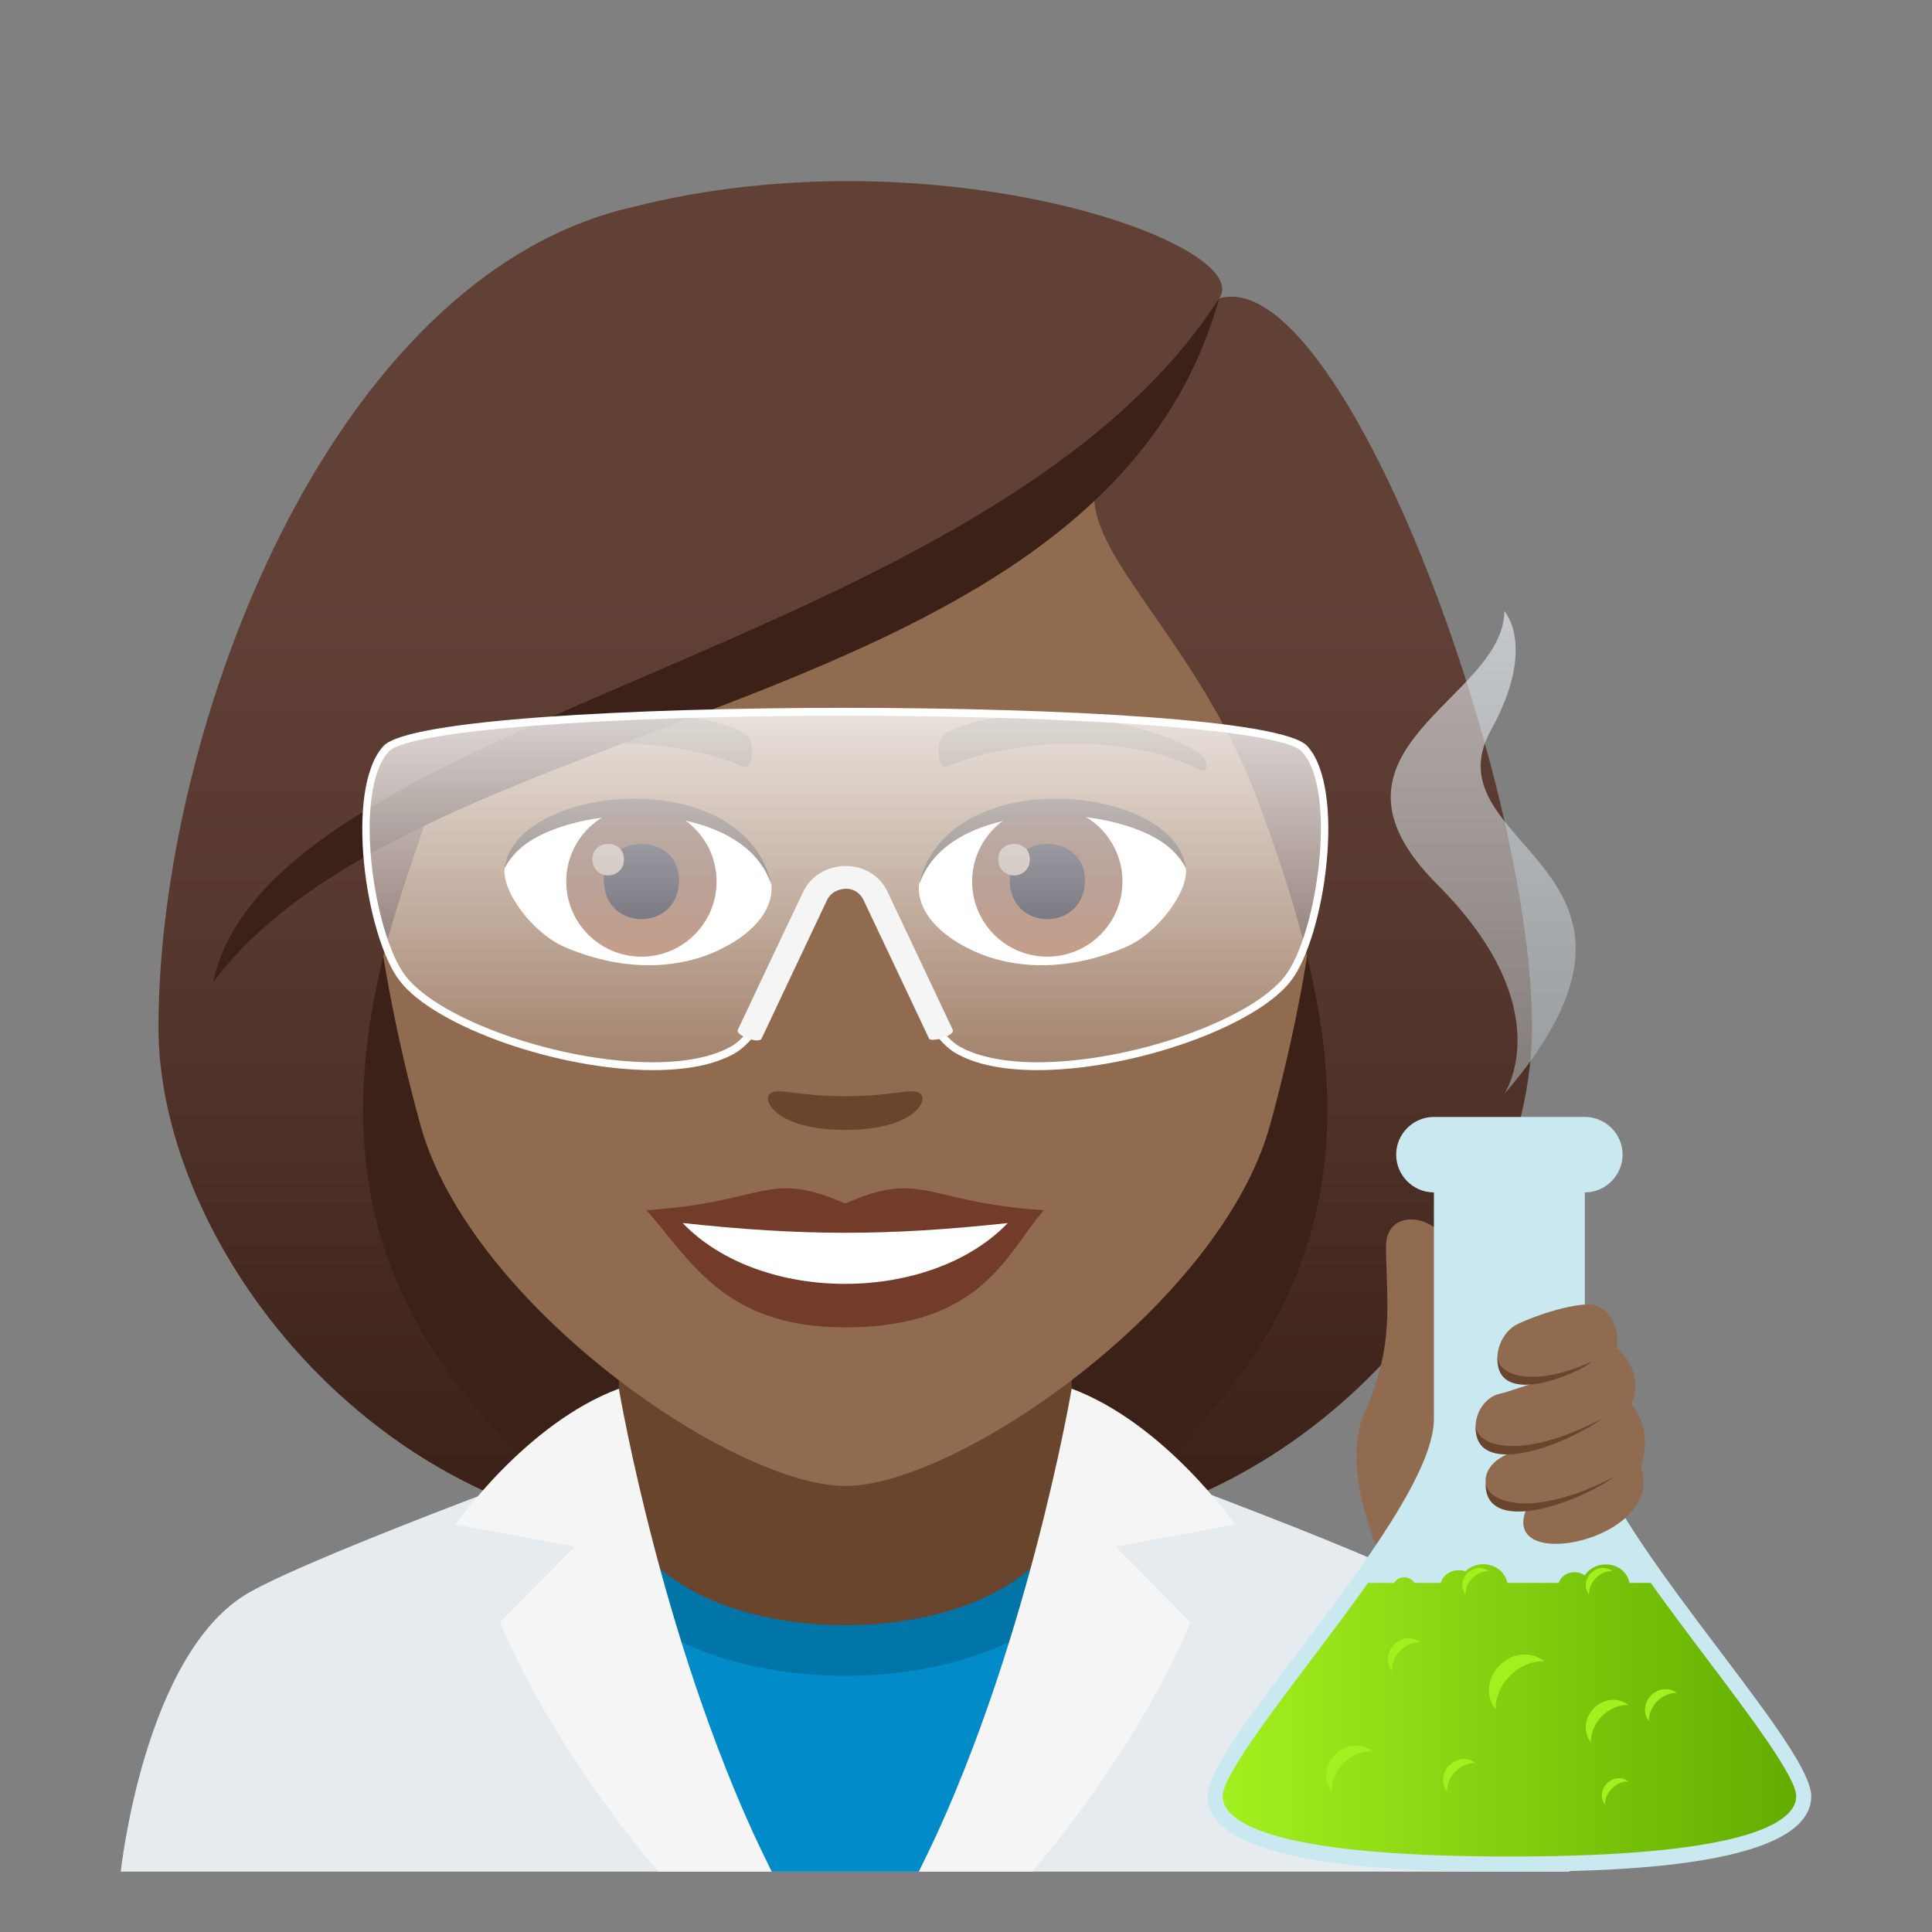 <?xml version="1.0" encoding="utf-8"?>
<!-- Generator: Adobe Illustrator 15.0.0, SVG Export Plug-In . SVG Version: 6.00 Build 0)  -->
<!DOCTYPE svg PUBLIC "-//W3C//DTD SVG 1.1//EN" "http://www.w3.org/Graphics/SVG/1.1/DTD/svg11.dtd">
<svg version="1.1" id="Layer_1" xmlns:x="http://ns.adobe.com/Extensibility/1.0/" xmlns:i="http://ns.adobe.com/AdobeIllustrator/10.0/" xmlns:graph="http://ns.adobe.com/Graphs/1.0/"
	 xmlns="http://www.w3.org/2000/svg" xmlns:xlink="http://www.w3.org/1999/xlink" xmlns:a="http://ns.adobe.com/AdobeSVGViewerExtensions/3.0/"
	 x="0px" y="0px" width="64px" height="64px" viewBox="0 0 64 64" enable-background="new 0 0 64 64" xml:space="preserve">
<rect x="0" y="0" width="64" height="64" fill="#808080" stroke="none"/>
<path fill="#3B2118" d="M35.582,50.742c15.168-6.066,13.65-20.477,13.65-20.477H6.766c0,0-1.516,14.411,13.648,20.477
	c0,0,3.035,0.758,7.584,0.758C32.549,51.5,35.582,50.742,35.582,50.742z"/>
<linearGradient id="SVGID_1_" gradientUnits="userSpaceOnUse" x1="43.166" y1="51.498" x2="43.166" y2="6.114">
	<stop  offset="0.05" style="stop-color:#3B2118"/>
	<stop  offset="0.112" style="stop-color:#40251C"/>
	<stop  offset="0.476" style="stop-color:#58392F"/>
	<stop  offset="0.7" style="stop-color:#614036"/>
	<a:midPointStop  offset="0.05" style="stop-color:#3B2118"/>
	<a:midPointStop  offset="0.4" style="stop-color:#3B2118"/>
	<a:midPointStop  offset="0.7" style="stop-color:#614036"/>
</linearGradient>
<path fill="url(#SVGID_1_)" d="M43.332,31.804c1.553,6.532,0.734,12.999-7.75,18.938c9.102-1.518,15.168-10.111,15.168-16.705
	L43.332,31.804z"/>
<linearGradient id="SVGID_2_" gradientUnits="userSpaceOnUse" x1="1767.98" y1="51.498" x2="1767.98" y2="6.114" gradientTransform="matrix(-1 0 0 1 1780.814 0)">
	<stop  offset="0.05" style="stop-color:#3B2118"/>
	<stop  offset="0.112" style="stop-color:#40251C"/>
	<stop  offset="0.476" style="stop-color:#58392F"/>
	<stop  offset="0.7" style="stop-color:#614036"/>
	<a:midPointStop  offset="0.05" style="stop-color:#3B2118"/>
	<a:midPointStop  offset="0.4" style="stop-color:#3B2118"/>
	<a:midPointStop  offset="0.7" style="stop-color:#614036"/>
</linearGradient>
<path fill="url(#SVGID_2_)" d="M12.666,31.804c-1.551,6.532-0.732,12.999,7.752,18.938C11.316,49.225,5.25,40.631,5.25,34.037
	L12.666,31.804z"/>
<path fill="#E6EBEF" d="M8.256,52.752c2.4-1.365,12.363-4.969,12.363-4.969h14.84c0,0,9.955,3.596,12.342,4.965
	C51.271,54.732,52,62,52,62H4C4,62,4.775,54.729,8.256,52.752z"/>
<path fill="#018BC9" d="M30.441,62L37,48.602c0,0-2.742,5.369-9,5.369s-8.998-5.369-9-5.369L25.561,62H30.441z"/>
<path fill="#0175A8" d="M19,49.422c0,8.123,18,8.123,18,0l-1.543-0.535H20.5L19,49.422z"/>
<path fill="#69452D" d="M20.5,49.07c0,6.359,15,6.359,15,0c0-2.164,0-7.158,0-7.158h-15C20.5,41.912,20.5,46.906,20.5,49.07z"/>
<path fill="#F5F5F5" d="M34.191,62c0,0,3.299-3.711,5.252-8.25l-2.484-2.518l3.953-0.729c0,0-2.311-3.342-5.412-4.502
	c0,0-1.498,8.889-5.059,15.998H34.191z"/>
<path fill="#F5F5F5" d="M21.811,62c0,0-3.299-3.711-5.252-8.25l2.484-2.518l-3.953-0.729c0,0,2.311-3.342,5.41-4.502
	c0,0,1.5,8.889,5.061,15.998H21.811z"/>
<path fill="#916B50" d="M28,8.275c-11.006,0-16.307,8.963-15.645,20.486c0.137,2.314,0.781,5.657,1.576,8.52
	C15.582,43.232,24.291,49.225,28,49.225c3.707,0,12.416-5.992,14.068-11.943c0.795-2.863,1.439-6.206,1.574-8.52
	C44.305,17.238,39.006,8.275,28,8.275z"/>
<path fill="#733B2A" d="M27.998,39.869c-2.578-1.133-2.6-0.045-6.58,0.221c1.494,1.699,2.594,3.881,6.578,3.881
	c4.574,0,5.348-2.479,6.586-3.881C30.596,39.824,30.58,38.736,27.998,39.869z"/>
<path fill="#FFFFFF" d="M22.613,40.514c2.6,2.705,8.205,2.67,10.771,0.002C29.383,40.945,26.615,40.945,22.613,40.514z"/>
<path fill="#5E4431" d="M39.693,24.927c-2.391-1.426-6.68-1.602-8.377-0.629c-0.359,0.195-0.264,1.225,0.049,1.096
	c2.42-1.008,6.107-1.057,8.379,0.109C40.049,25.656,40.057,25.134,39.693,24.927z"/>
<path fill="#5E4431" d="M16.305,24.927c2.391-1.426,6.678-1.602,8.379-0.629c0.359,0.195,0.264,1.225-0.049,1.096
	c-2.422-1.008-6.105-1.059-8.381,0.109C15.949,25.656,15.943,25.134,16.305,24.927z"/>
<path fill="#69452D" d="M30.473,36.213c-0.262-0.184-0.877,0.1-2.475,0.1s-2.211-0.283-2.473-0.1
	c-0.314,0.221,0.184,1.217,2.473,1.217S30.789,36.436,30.473,36.213z"/>
<path id="Path_2563_" fill="#FFFFFF" d="M25.551,29.25c0.094,0.727-0.4,1.592-1.77,2.238c-0.869,0.412-2.678,0.897-5.055-0.107
	c-1.066-0.447-2.104-1.846-2.01-2.619C18.004,26.332,24.346,25.976,25.551,29.25z"/>
<linearGradient id="Oval_1_" gradientUnits="userSpaceOnUse" x1="-425.189" y1="477.44" x2="-425.189" y2="478.199" gradientTransform="matrix(6.57 0 0 -6.57 2814.78 3168.528)">
	<stop  offset="0" style="stop-color:#A6694A"/>
	<stop  offset="1" style="stop-color:#4F2A1E"/>
	<a:midPointStop  offset="0" style="stop-color:#A6694A"/>
	<a:midPointStop  offset="0.5" style="stop-color:#A6694A"/>
	<a:midPointStop  offset="1" style="stop-color:#4F2A1E"/>
</linearGradient>
<circle id="Oval_392_" fill="url(#Oval_1_)" cx="21.248" cy="29.201" r="2.49"/>
<path id="Path_2562_" fill="#1A1626" d="M20.004,29.156c0,1.723,2.492,1.723,2.492,0C22.496,27.556,20.004,27.556,20.004,29.156z"/>
<path id="Path_2561_" fill="#AB968C" d="M19.625,28.457c0,0.723,1.045,0.723,1.045,0C20.67,27.789,19.625,27.789,19.625,28.457z"/>
<path id="Path_2560_" fill="#45332C" d="M25.563,29.345c-1.012-3.25-7.908-2.77-8.846-0.584
	C17.064,25.962,24.701,25.222,25.563,29.345z"/>
<path id="Path_2559_" fill="#FFFFFF" d="M30.447,29.25c-0.092,0.727,0.402,1.592,1.771,2.238c0.869,0.412,2.678,0.897,5.055-0.107
	c1.066-0.447,2.104-1.846,2.01-2.619C37.996,26.332,31.654,25.976,30.447,29.25z"/>
<linearGradient id="Oval_2_" gradientUnits="userSpaceOnUse" x1="-425.841" y1="477.44" x2="-425.841" y2="478.199" gradientTransform="matrix(6.57 0 0 -6.57 2832.511 3168.528)">
	<stop  offset="0" style="stop-color:#A6694A"/>
	<stop  offset="1" style="stop-color:#4F2A1E"/>
	<a:midPointStop  offset="0" style="stop-color:#A6694A"/>
	<a:midPointStop  offset="0.5" style="stop-color:#A6694A"/>
	<a:midPointStop  offset="1" style="stop-color:#4F2A1E"/>
</linearGradient>
<circle id="Oval_391_" fill="url(#Oval_2_)" cx="34.693" cy="29.201" r="2.49"/>
<path id="Path_2558_" fill="#1A1626" d="M33.449,29.156c0,1.723,2.492,1.723,2.492,0C35.941,27.556,33.449,27.556,33.449,29.156z"/>
<path id="Path_2557_" fill="#AB968C" d="M33.07,28.457c0,0.723,1.045,0.723,1.045,0C34.115,27.789,33.07,27.789,33.07,28.457z"/>
<path id="Path_2556_" fill="#45332C" d="M30.438,29.345c1.01-3.248,7.902-2.783,8.846-0.584
	C38.934,25.962,31.299,25.222,30.438,29.345z"/>
<linearGradient id="SVGID_3_" gradientUnits="userSpaceOnUse" x1="28" y1="51.497" x2="28" y2="6.113">
	<stop  offset="0.05" style="stop-color:#3B2118"/>
	<stop  offset="0.112" style="stop-color:#40251C"/>
	<stop  offset="0.476" style="stop-color:#58392F"/>
	<stop  offset="0.7" style="stop-color:#614036"/>
	<a:midPointStop  offset="0.05" style="stop-color:#3B2118"/>
	<a:midPointStop  offset="0.4" style="stop-color:#3B2118"/>
	<a:midPointStop  offset="0.7" style="stop-color:#614036"/>
</linearGradient>
<path fill="url(#SVGID_3_)" d="M40.385,9.884c1.258-1.795-9.387-5.582-19.438-3.023C10.908,9.16,5.25,24.201,5.25,34.037
	c0.898,0.713,6.396-1.064,7.416-2.233c0.416-1.721,1.072-3.492,1.684-5.328c7.539-4.365,16.07-5.393,21.992-10.617
	c-0.76,2.275,3.256,5.145,5.309,10.617c0.666,1.775,1.26,3.553,1.682,5.328c1.674,1.542,5.014,2.268,7.418,2.233
	C50.75,25.716,44.408,8.722,40.385,9.884z"/>
<path fill="#3B2118" d="M7.057,32.541c6.945-9.247,29.439-8.62,33.328-22.657C32.834,21.666,8.955,23.652,7.057,32.541z"/>
<linearGradient id="SVGID_4_" gradientUnits="userSpaceOnUse" x1="28.002" y1="35.319" x2="28.002" y2="23.58">
	<stop  offset="0" style="stop-color:#FFFFFF;stop-opacity:0.2"/>
	<stop  offset="1" style="stop-color:#FFFFFF"/>
	<a:midPointStop  offset="0" style="stop-color:#FFFFFF;stop-opacity:0.2"/>
	<a:midPointStop  offset="0.5" style="stop-color:#FFFFFF;stop-opacity:0.2"/>
	<a:midPointStop  offset="1" style="stop-color:#FFFFFF"/>
</linearGradient>
<path opacity="0.8" fill="url(#SVGID_4_)" d="M12.793,24.802c-1.246,1.344-0.564,6.162,0.543,7.606
	c1.547,2.016,8.318,3.855,10.941,2.373c1.451-0.822,3.064-5.612,3.064-5.612h1.322c0,0,1.613,4.792,3.063,5.612
	c2.623,1.482,9.395-0.359,10.941-2.373c1.107-1.448,1.787-6.258,0.543-7.606C41.699,23.173,14.305,23.171,12.793,24.802z"/>
<path fill="#FFFFFF" d="M21.635,35.449c-3.146,0-7.227-1.438-8.396-2.959c-1.131-1.473-1.842-6.37-0.533-7.78
	c0.807-0.871,8.264-1.262,15.293-1.262c7.035,0,14.494,0.391,15.303,1.262c1.303,1.412,0.59,6.307-0.535,7.778
	c-1.168,1.523-5.25,2.961-8.396,2.961l0,0c-1.143,0-2.051-0.186-2.701-0.555c-1.383-0.781-2.859-4.918-3.092-5.594h-1.148
	c-0.232,0.674-1.707,4.813-3.092,5.594C23.686,35.264,22.777,35.449,21.635,35.449z M27.998,23.71
	c-8.123,0-14.48,0.498-15.115,1.182c-1.211,1.307-0.51,6.055,0.549,7.434c1.131,1.471,5.117,2.863,8.203,2.863
	c1.086,0,1.979-0.182,2.582-0.523c1.395-0.789,2.992-5.493,3.008-5.54l0.029-0.088h1.496l0.031,0.088
	c0.016,0.047,1.613,4.752,3.006,5.54c0.604,0.342,1.496,0.523,2.582,0.523c3.086,0,7.072-1.393,8.203-2.863
	c1.055-1.377,1.756-6.127,0.551-7.434C42.486,24.208,36.125,23.71,27.998,23.71z"/>
<path fill="#F5F5F5" d="M30.775,34.402c0,0-1.828-3.874-2.17-4.588c-0.115-0.238-0.324-0.373-0.586-0.375
	c-0.223,0.014-0.484,0.096-0.621,0.375c-0.342,0.715-2.168,4.588-2.168,4.588c-0.092,0.193-0.875-0.1-0.787-0.291
	c0,0,1.828-3.875,2.176-4.592c0.242-0.504,0.791-0.832,1.398-0.832c0.002,0,0.002,0,0.002,0c0.602,0.002,1.125,0.32,1.371,0.832
	c0.344,0.717,2.17,4.592,2.17,4.592C31.652,34.303,30.846,34.547,30.775,34.402z"/>
<path fill="#916B50" d="M45.914,41.281c0.018,2.006,0.287,3.26-0.727,5.564c-0.533,1.211-0.162,2.992,0.498,4.643
	C52.367,41.111,45.895,38.863,45.914,41.281z"/>
<path fill="#CAE8F0" d="M52.5,47v-7.5c0.686,0,1.25-0.564,1.25-1.252c0-0.686-0.564-1.248-1.25-1.248h-5
	c-0.689,0-1.25,0.563-1.25,1.248c0,0.688,0.561,1.252,1.25,1.252V47c0,3.125-7.5,10.652-7.5,12.5C40,62,47.422,62,50,62s10,0,10-2.5
	C60,57.652,52.5,50.125,52.5,47z"/>
<linearGradient id="SVGID_5_" gradientUnits="userSpaceOnUse" x1="40.5" y1="56.658" x2="59.5" y2="56.658">
	<stop  offset="0" style="stop-color:#A3F01F"/>
	<stop  offset="1" style="stop-color:#62AD00"/>
	<a:midPointStop  offset="0" style="stop-color:#A3F01F"/>
	<a:midPointStop  offset="0.5" style="stop-color:#A3F01F"/>
	<a:midPointStop  offset="1" style="stop-color:#62AD00"/>
</linearGradient>
<path fill="url(#SVGID_5_)" d="M56.582,55c-0.648-0.857-1.295-1.719-1.898-2.564h-0.701c-0.164-0.725-1.129-0.807-1.482-0.248
	c-0.281-0.201-0.738-0.119-0.867,0.248h-1.699c-0.15-0.664-0.975-0.797-1.389-0.383c-0.313-0.113-0.707,0.02-0.82,0.383h-0.871
	c-0.143-0.248-0.533-0.248-0.676,0h-0.861c-0.602,0.846-1.25,1.707-1.896,2.564c-1.369,1.813-2.92,3.865-2.92,4.5
	c0,0.748,1.234,2,9.5,2s9.5-1.252,9.5-2C59.5,58.865,57.949,56.813,56.582,55z"/>
<path fill="#A3F01F" d="M51.166,55.029c-1.049-0.754-2.375,0.572-1.619,1.619C49.523,55.785,50.303,55.006,51.166,55.029z"/>
<path fill="#A3F01F" d="M53.947,59.012c-0.504-0.359-1.139,0.275-0.777,0.777C53.158,59.375,53.533,59.002,53.947,59.012z"/>
<path fill="#A3F01F" d="M49.324,52.045c-0.504-0.361-1.139,0.275-0.777,0.777C48.535,52.408,48.91,52.035,49.324,52.045z"/>
<path fill="#A3F01F" d="M53.414,52.045c-0.502-0.361-1.139,0.275-0.777,0.777C52.627,52.408,53,52.035,53.414,52.045z"/>
<path fill="#A3F01F" d="M45.457,58.008c-0.867-0.623-1.965,0.473-1.34,1.34C44.098,58.633,44.742,57.988,45.457,58.008z"/>
<path fill="#A3F01F" d="M48.881,58.4c-0.613-0.441-1.389,0.334-0.947,0.947C47.92,58.842,48.375,58.387,48.881,58.4z"/>
<path fill="#A3F01F" d="M47.055,54.398c-0.613-0.441-1.389,0.334-0.947,0.947C46.094,54.84,46.549,54.385,47.055,54.398z"/>
<path fill="#A3F01F" d="M53.947,56.479c-0.807-0.58-1.826,0.439-1.246,1.244C52.684,57.059,53.283,56.461,53.947,56.479z"/>
<path fill="#A3F01F" d="M55.553,56.082c-0.604-0.434-1.367,0.33-0.932,0.934C54.607,56.518,55.057,56.07,55.553,56.082z"/>
<linearGradient id="SVGID_6_" gradientUnits="userSpaceOnUse" x1="49.133" y1="36.242" x2="49.133" y2="20.242">
	<stop  offset="0" style="stop-color:#A9B0B3"/>
	<stop  offset="0.316" style="stop-color:#BDC4C7"/>
	<stop  offset="0.961" style="stop-color:#EFF6FC"/>
	<stop  offset="1" style="stop-color:#F2F9FF"/>
	<a:midPointStop  offset="0" style="stop-color:#A9B0B3"/>
	<a:midPointStop  offset="0.545" style="stop-color:#A9B0B3"/>
	<a:midPointStop  offset="1" style="stop-color:#F2F9FF"/>
</linearGradient>
<path opacity="0.6" fill="url(#SVGID_6_)" enable-background="new    " d="M49.832,36.242c0,0,1.9-2.82-2.219-6.942
	c-4.48-4.479,2.219-6.119,2.219-9.059c0,0,1.09,1.17-0.439,3.939C47.223,28.101,56.293,28.72,49.832,36.242z"/>
<path fill="#916B50" d="M53.555,44.648c0.994,0.875,0.486,1.871,0.486,1.871c0.781,0.922,0.313,2.078,0.313,2.078
	c0.875,2.438-4.875,3.609-3.746,1.297c-1.541,0.207-1.988-1.357-0.418-1.813c-1.77,0.32-1.547-1.682-0.494-1.916
	c0.395-0.088,0.797-0.277,1.254-0.373c-1.803,0.299-1.553-1.531-0.658-1.941c0.992-0.453,2.072-0.693,2.453-0.629
	C53.498,43.348,53.645,44.305,53.555,44.648z"/>
<path fill="#69452D" d="M49.604,44.957c-0.063,1.75,2.734,0.516,3.141,0.141C50.916,45.941,49.652,45.629,49.604,44.957z"/>
<path fill="#69452D" d="M48.883,47.238c-0.063,1.75,2.855,0.703,4.205-0.25C50.369,48.41,48.932,47.91,48.883,47.238z"/>
<path fill="#69452D" d="M49.213,49.113c-0.063,1.75,2.932,0.75,4.281-0.203C50.775,50.332,49.262,49.785,49.213,49.113z"/>
</svg>
